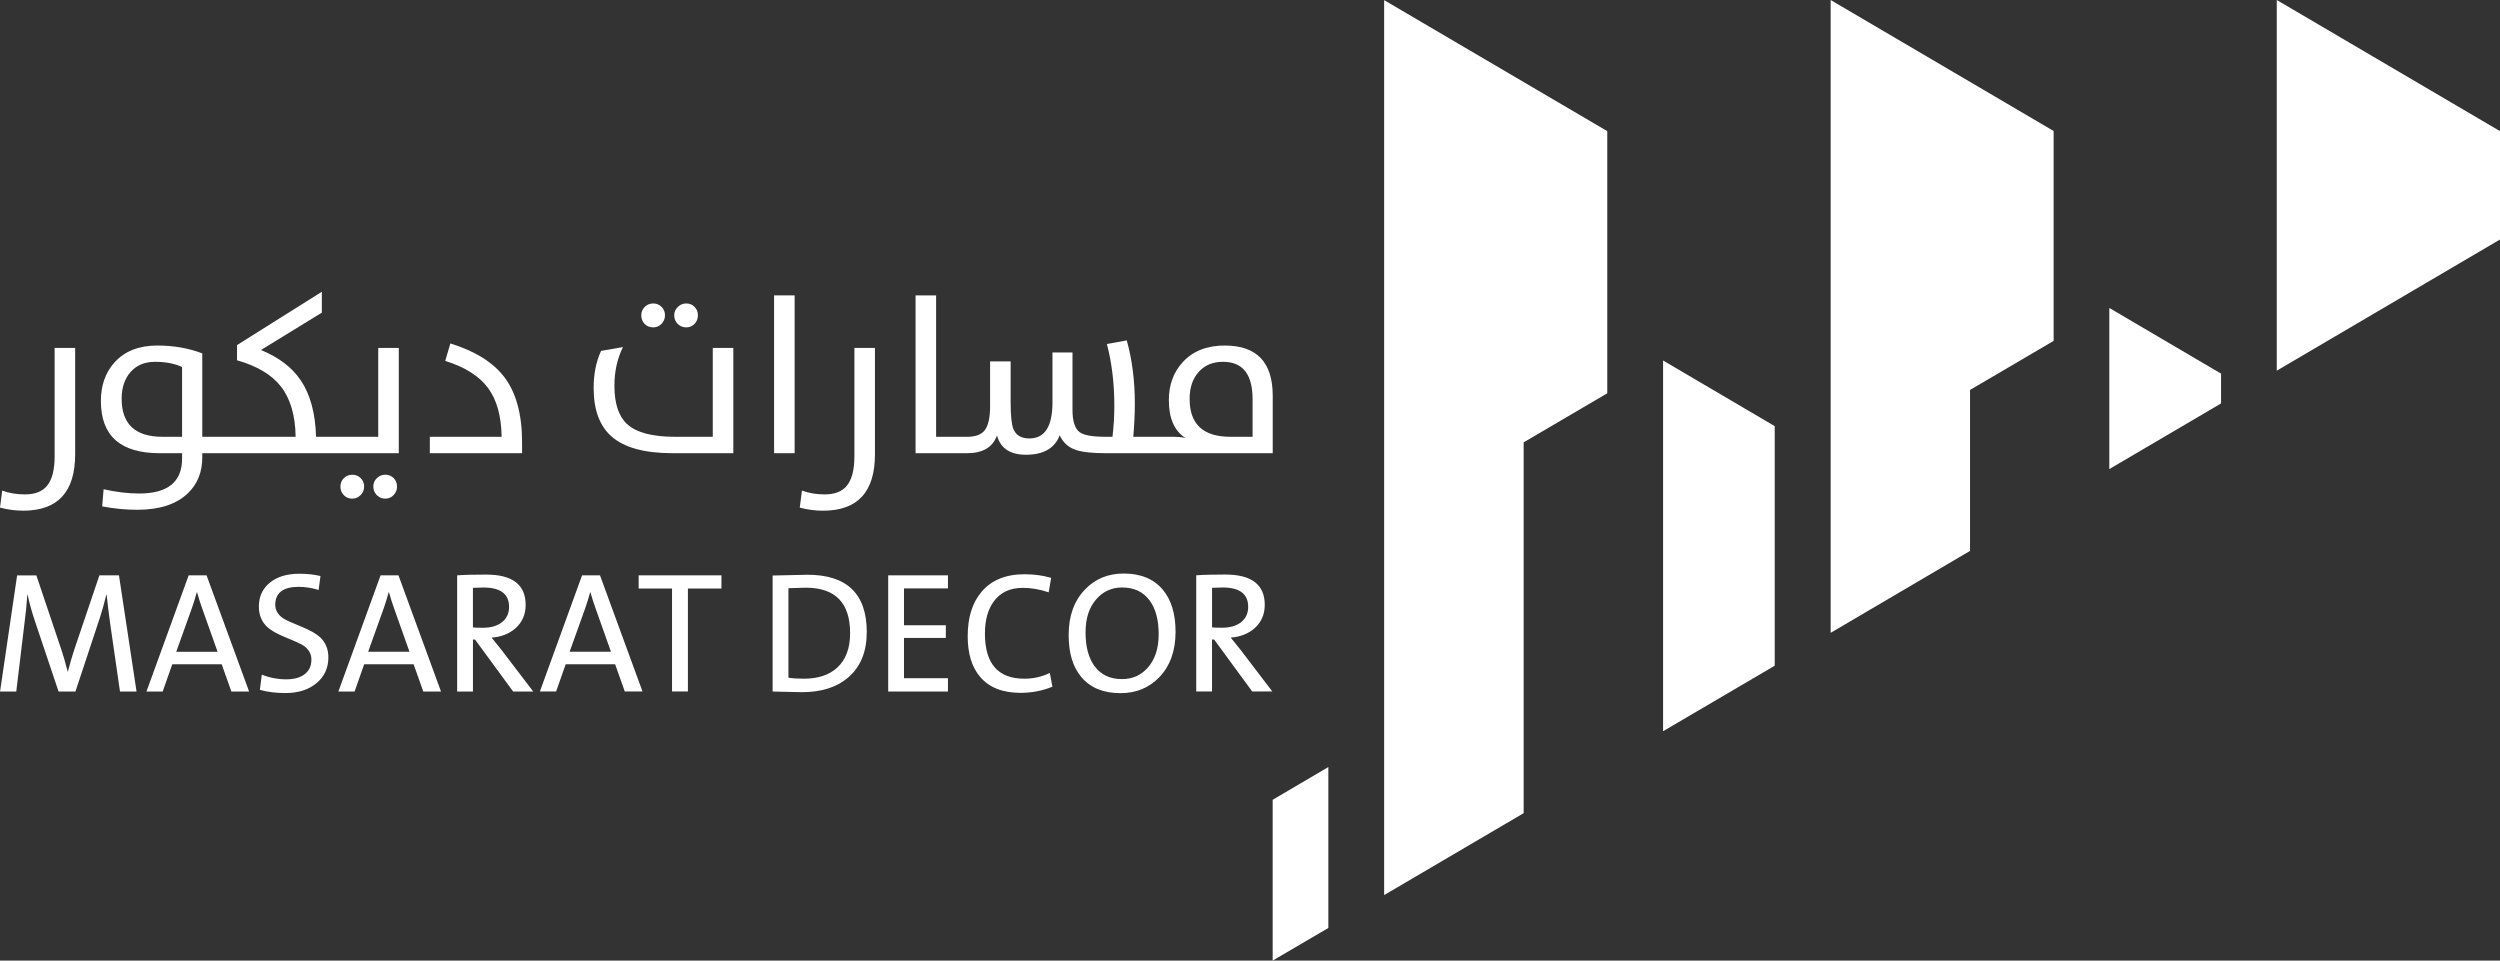 <?xml version="1.0" encoding="UTF-8"?>
<svg id="Layer_2" data-name="Layer 2" xmlns="http://www.w3.org/2000/svg" viewBox="0 0 944.63 362.96">
  <rect x="0" y="0" width="944.63" height="362.96" fill="#333333" stroke="none"/>
  <defs>
    <style>
      .cls-1 {
        fill: #fff;
        stroke-width: 0px;
      }
    </style>
  </defs>
  <g id="Layer_1-2" data-name="Layer 1">
    <g>
      <g>
        <polygon class="cls-1" points="944.59 49.55 944.59 49.5 944.54 49.5 860.28 0 860.28 140.06 944.59 90.52 944.63 90.52 944.63 49.55 944.59 49.55"/>
        <polygon class="cls-1" points="691.71 239.12 744.38 208.16 744.38 147.34 775.97 128.8 775.97 49.5 691.71 0 691.71 239.12"/>
        <polygon class="cls-1" points="523 .05 523 338.21 575.72 307.25 575.72 167.14 607.31 148.6 607.31 49.55 607.31 49.5 607.22 49.5 523 .05"/>
      </g>
      <g>
        <polygon class="cls-1" points="797.06 116.39 797.01 116.43 797.01 177.24 839.23 152.44 839.23 141.18 797.06 116.39"/>
        <polygon class="cls-1" points="628.4 276.29 670.58 251.54 670.58 161.02 628.4 136.22 628.4 276.29"/>
        <polygon class="cls-1" points="480.88 362.96 501.92 350.63 501.92 289.83 480.88 302.2 480.88 362.96"/>
      </g>
      <g>
        <path class="cls-1" d="m471.63,229.31c0,2.39-.87,4.3-2.6,5.72-1.78,1.44-4.22,2.16-7.34,2.16-1.61,0-2.85-.04-3.71-.13v-14.96c1.57-.08,2.89-.12,3.97-.12,6.46,0,9.68,2.44,9.68,7.34m9.12,31.95l-11.97-15.69c-1.1-1.42-2.35-2.97-3.75-4.67,3.66-.27,6.68-1.46,9.05-3.56,2.54-2.29,3.81-5.22,3.81-8.8,0-7.64-4.97-11.46-14.9-11.46-4.66,0-8.32.09-10.99.29v43.89h5.97v-19.63h.79l14.39,19.63h7.59Zm-42.94-21.6c0,5.25-1.35,9.43-4.07,12.55-2.56,2.92-5.82,4.38-9.78,4.38-4.53,0-7.99-1.63-10.38-4.89-2.27-3.07-3.4-7.32-3.4-12.73s1.36-9.47,4.07-12.58c2.56-2.94,5.82-4.42,9.78-4.42,4.49,0,7.94,1.63,10.35,4.89,2.29,3.09,3.43,7.36,3.43,12.8m6.38-.92c0-6.82-1.62-12.14-4.86-15.97-3.39-4.04-8.3-6.07-14.73-6.07-5.93,0-10.82,2.02-14.67,6.07-4.09,4.28-6.13,9.97-6.13,17.09s1.61,12.18,4.83,16.01c3.4,4.02,8.32,6.03,14.73,6.03,5.93,0,10.83-2.01,14.7-6.03,4.09-4.3,6.13-10.01,6.13-17.12m-47.51,15.5c-2.95,1.46-6.15,2.19-9.62,2.19-9.93,0-14.9-5.67-14.9-17.02,0-5.14,1.13-9.23,3.4-12.26,2.5-3.36,6.13-5.05,10.9-5.05,3.2,0,6.46.56,9.78,1.69l.95-5.47c-3.12-.91-6.47-1.36-10.07-1.36-7.11,0-12.55,2.23-16.29,6.7-3.45,4.09-5.18,9.67-5.18,16.74,0,6.54,1.57,11.66,4.7,15.34,3.41,4.02,8.5,6.03,15.27,6.03,4.24,0,8.25-.77,12.04-2.32l-.98-5.21Zm-38.49,7.02v-5.02h-16.61v-15.21h15.81v-4.79h-15.81v-13.94h16.61v-4.92h-22.58v43.89h22.58Zm-36.97-22.04c0,5.74-1.64,10.1-4.93,13.08-3.03,2.75-7.22,4.13-12.57,4.13-2.25,0-4.18-.13-5.81-.38v-33.82c3.26-.13,5.45-.19,6.57-.19,11.16,0,16.74,5.73,16.74,17.18m6.29-.41c0-14.44-7.47-21.66-22.42-21.66l-13.15.29v43.83c.99,0,2.7.04,5.11.13,2.44.08,4.44.12,6.01.12,7.41,0,13.29-1.9,17.62-5.72,4.55-4,6.83-9.67,6.83-16.99m-54.91-16.45v-4.99h-31.28v4.99h12.61v38.9h6v-38.9h12.67Zm-41.73,23.88h-15.63l5.94-16.58c.61-1.75,1.22-3.71,1.81-5.87h.12c.62,2.2,1.25,4.2,1.91,6l5.84,16.45Zm11.91,15.02l-16.07-43.89h-6.77l-15.94,43.89h6.13l3.62-10.29h18.68l3.65,10.29h6.7Zm-50.43-31.95c0,2.39-.87,4.3-2.6,5.72-1.78,1.44-4.23,2.16-7.34,2.16-1.61,0-2.85-.04-3.71-.13v-14.96c1.57-.08,2.89-.12,3.97-.12,6.46,0,9.69,2.44,9.69,7.34m9.12,31.95l-11.97-15.69c-1.1-1.42-2.35-2.97-3.75-4.67,3.66-.27,6.68-1.46,9.05-3.56,2.54-2.29,3.81-5.22,3.81-8.8,0-7.64-4.96-11.46-14.89-11.46-4.66,0-8.32.09-10.99.29v43.89h5.97v-19.63h.79l14.39,19.63h7.59Zm-46.75-15.02h-15.62l5.94-16.58c.62-1.75,1.22-3.71,1.81-5.87h.13c.61,2.2,1.25,4.2,1.9,6l5.84,16.45Zm11.91,15.02l-16.07-43.89h-6.76l-15.95,43.89h6.13l3.62-10.29h18.68l3.65,10.29h6.7Zm-42.56-12.9c0-3.09-1.04-5.62-3.11-7.59-1.44-1.33-3.75-2.64-6.92-3.94-3.73-1.53-6.04-2.57-6.93-3.14-2.07-1.38-3.11-3.09-3.11-5.15,0-4.55,2.94-6.83,8.83-6.83,2.48,0,4.99.39,7.56,1.18l.7-5.27c-2.37-.57-5.01-.86-7.94-.86-4.83,0-8.62,1.18-11.37,3.53-2.65,2.22-3.97,5.19-3.97,8.89,0,3.14,1.04,5.69,3.12,7.66,1.4,1.31,3.66,2.6,6.79,3.88,3.64,1.48,5.92,2.52,6.83,3.11,2.07,1.4,3.11,3.18,3.11,5.34,0,2.54-.95,4.47-2.86,5.78-1.67,1.14-3.88,1.71-6.64,1.71-3.2,0-6.28-.59-9.24-1.78l-.73,5.75c2.88.8,6.09,1.21,9.62,1.21,4.89,0,8.83-1.26,11.82-3.78,2.96-2.48,4.44-5.71,4.44-9.69m-41.86-2.13h-15.62l5.94-16.58c.62-1.75,1.22-3.71,1.81-5.87h.13c.61,2.2,1.25,4.2,1.9,6l5.84,16.45Zm11.91,15.02l-16.07-43.89h-6.77l-15.94,43.89h6.13l3.62-10.29h18.68l3.65,10.29h6.7Zm-42.53,0l-6.64-43.89h-7.4l-9.49,28.07c-.8,2.41-1.61,5.19-2.41,8.32h-.06c-1.01-3.9-1.86-6.8-2.54-8.7l-9.31-27.69h-7.27l-6.45,43.89h6.13l2.99-24.9c.59-4.4.98-8.29,1.18-11.66h.12c.66,3.12,1.59,6.47,2.8,10.07l8.89,26.49h6.38l9.37-28.3c.7-2.16,1.46-4.91,2.29-8.26h.13c.27,2.84.73,6.54,1.36,11.12l3.68,25.44h6.26Z"/>
        <g>
          <path class="cls-1" d="m133.09,179.37c-1.27,0-2.33.44-3.18,1.32-.85.85-1.28,1.9-1.28,3.14,0,1.32.43,2.41,1.28,3.26.85.88,1.92,1.32,3.18,1.32s2.3-.45,3.18-1.36c.88-.88,1.32-1.96,1.32-3.22s-.44-2.33-1.32-3.18c-.88-.86-1.94-1.28-3.18-1.28Z"/>
          <path class="cls-1" d="m145.6,179.37c-1.26,0-2.34.44-3.22,1.32-.88.85-1.32,1.9-1.32,3.14s.44,2.38,1.32,3.26c.88.88,1.96,1.32,3.22,1.32s2.29-.45,3.14-1.36c.85-.88,1.28-1.96,1.28-3.22s-.43-2.33-1.28-3.18c-.85-.86-1.9-1.28-3.14-1.28Z"/>
          <path class="cls-1" d="m20.65,172.35c0,5.29-1.01,9.07-3.01,11.36-1.76,2.06-4.52,3.1-8.26,3.1-3.08,0-5.93-.48-8.55-1.44L0,191.8c2.97.77,5.9,1.16,8.79,1.16,13.08,0,19.61-7.1,19.61-21.31v-40.18h-7.76v40.88Z"/>
          <path class="cls-1" d="m246.81,123.7c1.21,0,2.26-.44,3.14-1.32.88-.91,1.32-2,1.32-3.26s-.44-2.3-1.32-3.18c-.85-.85-1.9-1.28-3.14-1.28s-2.34.44-3.22,1.32c-.85.88-1.28,1.93-1.28,3.14,0,1.32.43,2.42,1.28,3.3.88.85,1.96,1.28,3.22,1.28Z"/>
          <path class="cls-1" d="m259.33,123.7c1.21,0,2.25-.44,3.1-1.32.85-.88,1.28-1.97,1.28-3.26s-.43-2.3-1.28-3.18c-.83-.85-1.86-1.28-3.1-1.28s-2.34.44-3.22,1.32c-.91.88-1.36,1.93-1.36,3.14,0,1.32.45,2.42,1.36,3.3.85.85,1.93,1.28,3.22,1.28Z"/>
          <path class="cls-1" d="m269.32,165.04h-14.41c-8.5,0-14.51-1.61-18-4.83-3.17-2.95-4.75-7.78-4.75-14.49,0-5.34,1.07-10.2,3.22-14.58l-8.26,1.44c-1.87,4.02-2.81,8.7-2.81,14.04,0,8.26,2.27,14.37,6.81,18.34,4.79,4.19,12.41,6.27,22.88,6.27h23.08v-39.77h-7.76v33.57Z"/>
          <path class="cls-1" d="m142.92,165.04h-23.5c-.25-8.92-2.19-16.05-5.82-21.39-3.28-4.85-8.28-8.65-14.99-11.4l23-14.12v-7.89l-32.05,20.15v5.74c7.55,2.15,13.05,5.43,16.52,9.83,3.63,4.6,5.51,10.96,5.62,19.08h-35.27v-31.51c-5.15-1.98-10.82-2.97-17.01-2.97-6.88,0-12.24,2.09-16.06,6.28-3.5,3.83-5.24,8.73-5.24,14.7,0,13.13,7.39,19.7,22.17,19.7h8.51v2.02c0,8.81-5.39,13.21-16.15,13.21-4.27,0-8.77-.54-13.5-1.61l-.54,6.48c4.46.85,8.86,1.28,13.21,1.28,8.42,0,14.8-2.06,19.12-6.19,3.66-3.5,5.49-8.03,5.49-13.59v-1.61h74.25v-39.77h-7.76v33.57Zm-74.12,0h-7.43c-10.27,0-15.4-4.79-15.4-14.37,0-4.21,1.13-7.59,3.38-10.12,2.26-2.56,5.34-3.84,9.25-3.84s7.45.66,10.2,1.98v26.35Z"/>
          <path class="cls-1" d="m322.84,172.35c0,5.29-1.01,9.07-3.01,11.36-1.76,2.06-4.52,3.1-8.26,3.1-3.08,0-5.93-.48-8.55-1.44l-.83,6.44c2.97.77,5.9,1.16,8.79,1.16,13.08,0,19.62-7.1,19.62-21.31v-40.18h-7.76v40.88Z"/>
          <path class="cls-1" d="m462.79,130.56c-6.72,0-11.99,2.06-15.81,6.19-3.55,3.8-5.33,8.62-5.33,14.45,0,6.88,2.09,11.64,6.27,14.29-1.32-.3-2.96-.45-4.91-.45h-14.79c.39-4.82.58-8.96.58-12.43,0-8.75-1.02-16.75-3.05-23.99l-7.51,1.36c1.87,7.13,2.81,14.9,2.81,23.33,0,3.96-.23,7.88-.7,11.73h-2.77c-4.82,0-8.03-.58-9.62-1.73-1.82-1.35-2.72-4.17-2.72-8.46v-21.68h-7.56v18.87c0,9.09-2.91,13.63-8.71,13.63-3.08,0-5.11-1.2-6.07-3.59-.69-1.71-1.03-5.08-1.03-10.12v-15.4h-7.76v16.93c0,4.35-.69,7.39-2.06,9.13-1.3,1.63-3.51,2.43-6.65,2.43h-11.69v-53.43h-7.76v59.63h19.45c5.92,0,9.69-2.23,11.31-6.69,1.35,4.85,5,7.27,10.94,7.27,6.63,0,10.89-2.45,12.76-7.35,1.21,2.62,3.1,4.4,5.66,5.37,2.45.94,6.37,1.4,11.77,1.4h63.06v-21.72c0-12.64-6.03-18.96-18.09-18.96Zm10.49,34.48h-8.38c-10.27,0-15.4-4.76-15.4-14.29,0-4.27,1.13-7.65,3.39-10.16,2.25-2.58,5.34-3.88,9.25-3.88,7.43,0,11.15,4.71,11.15,14.12v14.2Z"/>
          <path class="cls-1" d="m170.17,129.77l-1.94,6.61c7.43,2.29,12.83,5.7,16.19,10.24,3.3,4.49,5.01,10.63,5.12,18.42h-27.13v6.19h34.85v-4.21c0-10.41-2.21-18.55-6.64-24.45-4.24-5.62-11.06-9.88-20.44-12.8Z"/>
          <rect class="cls-1" x="292.49" y="111.61" width="7.76" height="59.63"/>
        </g>
      </g>
    </g>
  </g>
</svg>